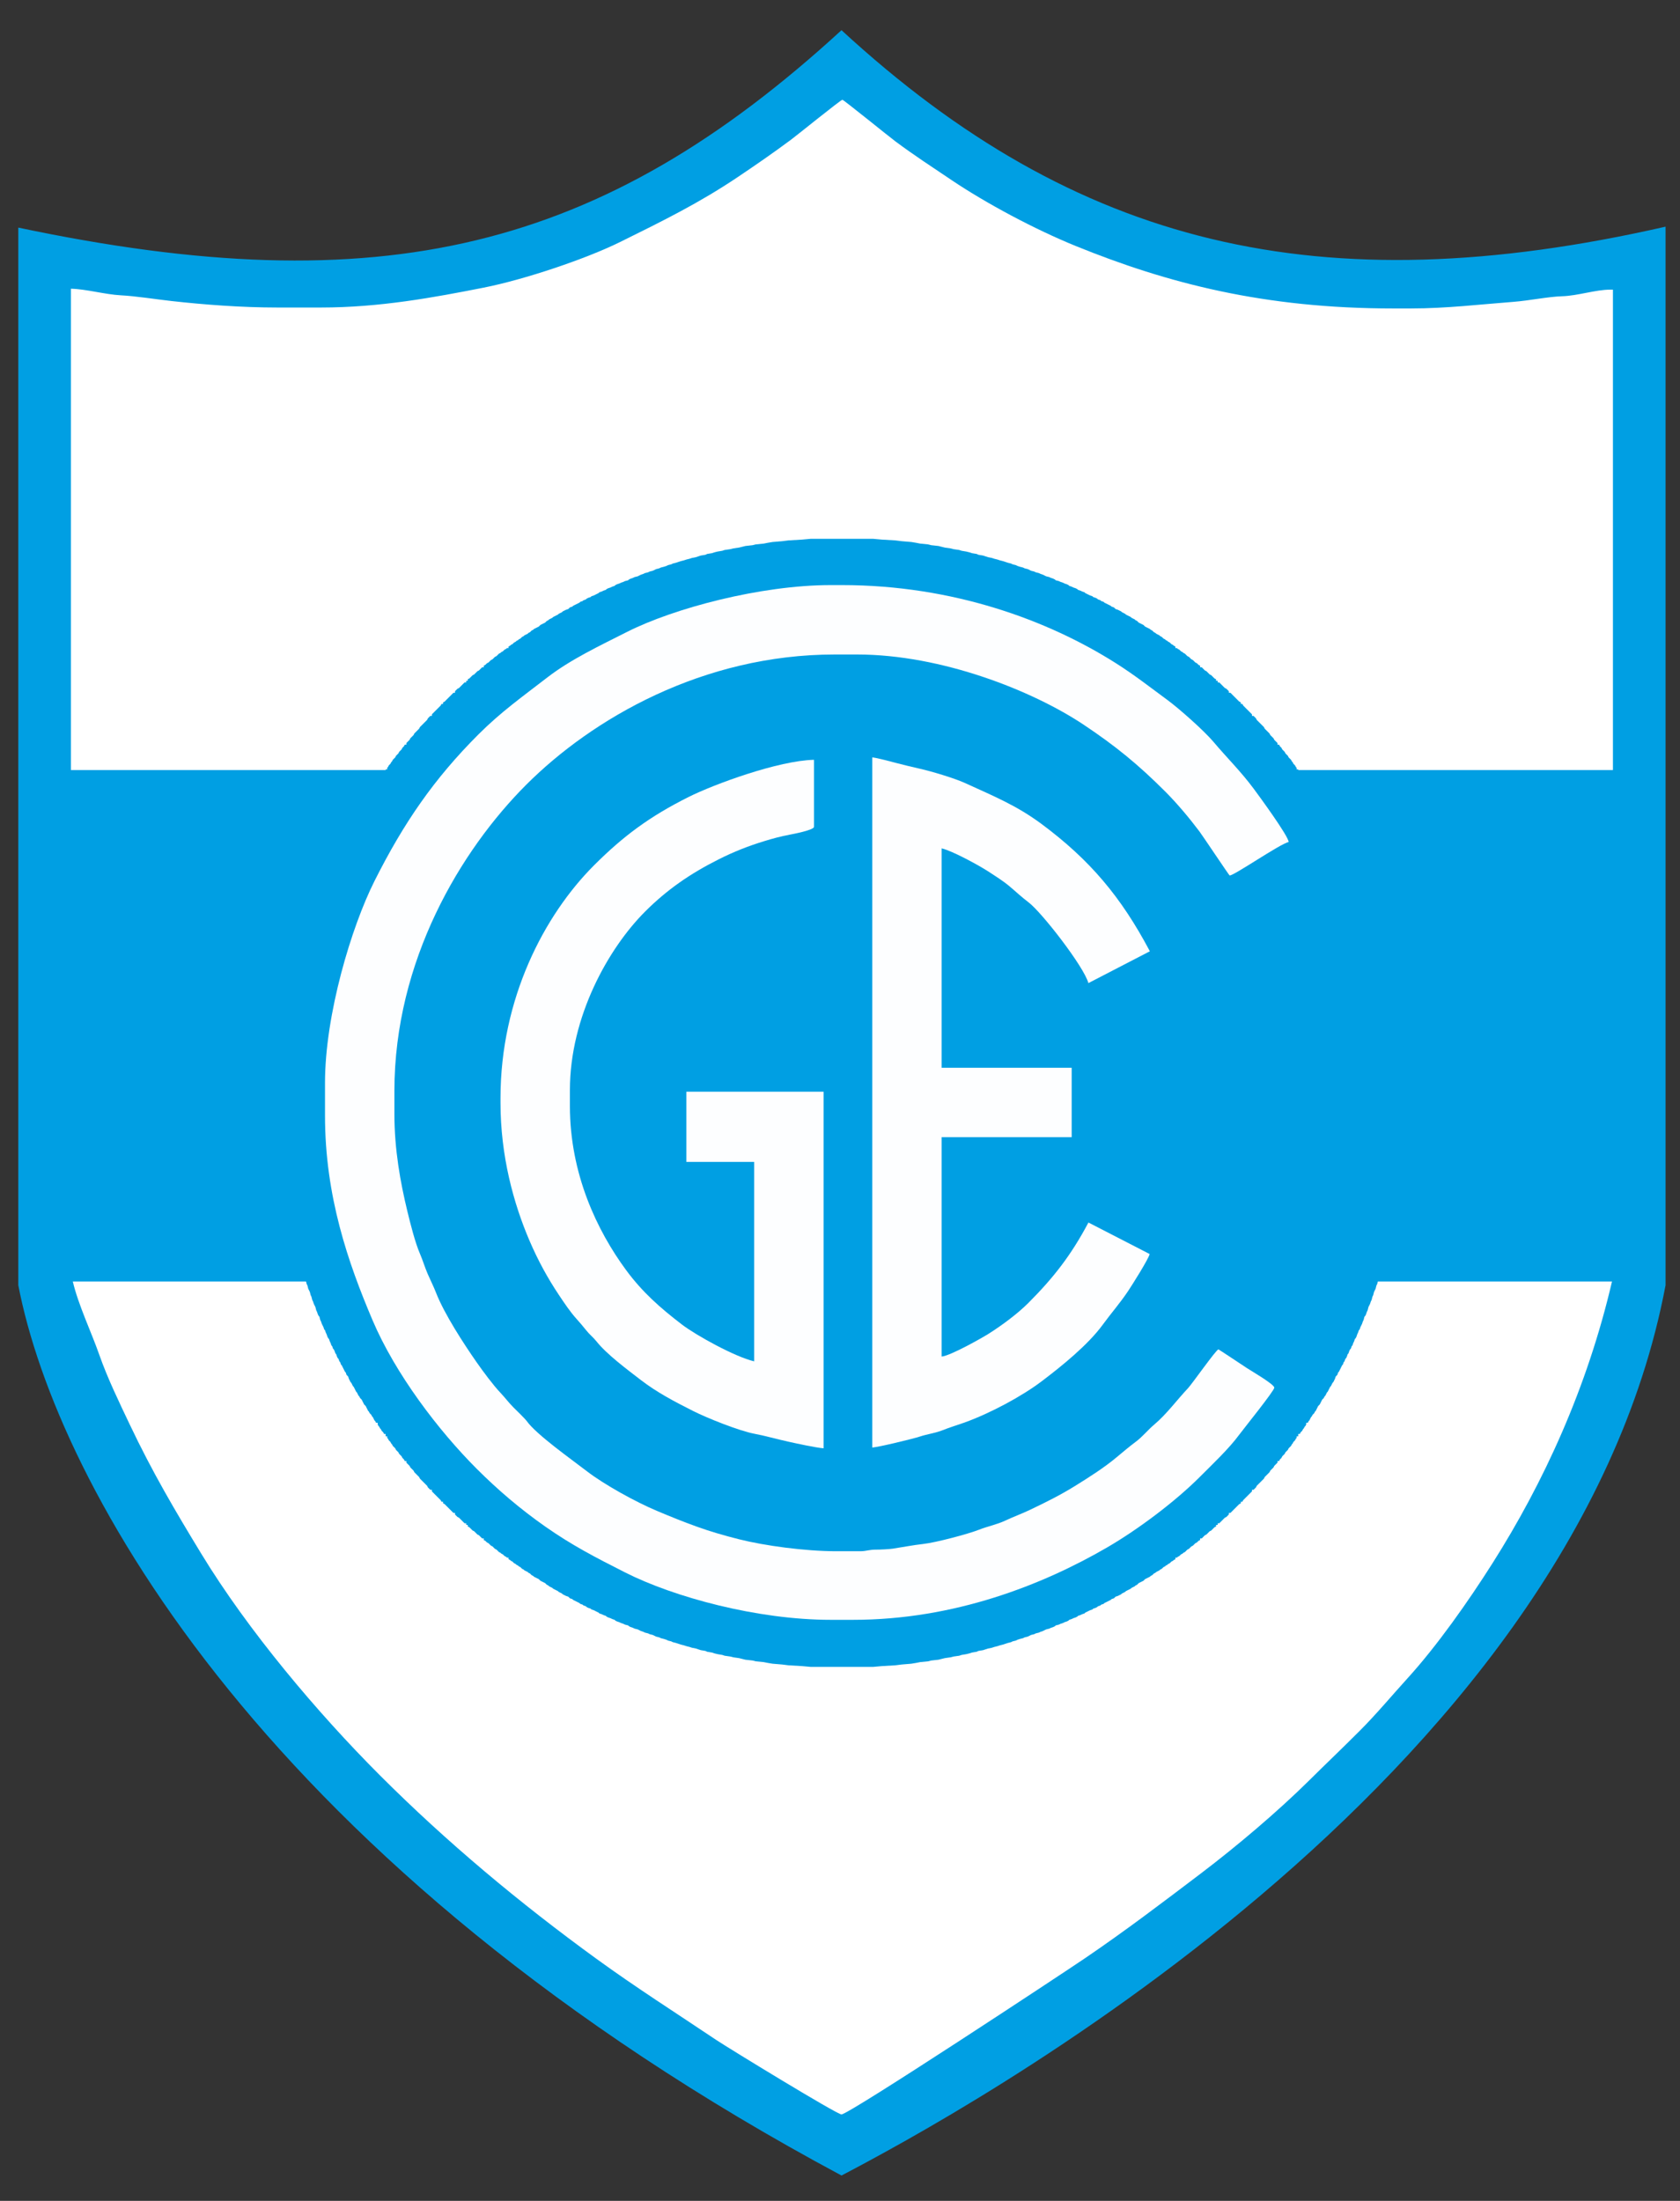 <?xml version="1.0" encoding="utf-8"?>
<!-- Generator: Adobe Illustrator 16.0.0, SVG Export Plug-In . SVG Version: 6.00 Build 0)  -->
<!DOCTYPE svg PUBLIC "-//W3C//DTD SVG 1.1//EN" "http://www.w3.org/Graphics/SVG/1.1/DTD/svg11.dtd">
<svg version="1.1" id="Capa_1" xmlns="http://www.w3.org/2000/svg" xmlns:xlink="http://www.w3.org/1999/xlink" x="0px" y="0px"
	 width="555px" height="727px" viewBox="0 0 555 727" enable-background="new 0 0 555 727" xml:space="preserve">
<rect x="0" y="0" width="555" height="727" fill="#333333" stroke="none"/>
<g>
	<g>
		<path fill-rule="evenodd" clip-rule="evenodd" fill="#009FE3" d="M6.046,75.187v349.361
			c12.683,65.877,81.889,192.322,271.955,294.086c37.737-19.808,241.104-129.227,272.229-294.086V74.875
			C435.866,100.93,355.403,81.273,277.996,9.972C198.594,82.785,126.049,100.487,6.046,75.187z"/>
		<path fill-rule="evenodd" clip-rule="evenodd" fill="#FFFFFF" d="M277.982,698.448c2.466,0,72.996-46.517,80.584-51.679
			c13.309-9.057,25.493-18.315,38.188-27.945c11.783-8.939,25.34-20.402,35.74-30.702c5.602-5.547,11.013-10.697,16.612-16.299
			c5.65-5.652,10.466-11.479,15.836-17.386c9.812-10.788,20.09-25.405,28.102-38.035c16.891-26.626,31.296-57.91,39.491-93.097
			H24.052c1.789,7.681,6.154,16.798,8.735,24.18c2.699,7.722,6.636,15.827,10.101,23.123c7.487,15.766,14.863,28.258,23.568,42.569
			c15.515,25.506,38.438,52.644,59.028,73.241c22.009,22.017,46.076,42.132,71.601,60.666c13.036,9.466,25.954,17.665,39.426,26.704
			C240.338,676.356,276.465,698.448,277.982,698.448z"/>
		<path fill-rule="evenodd" clip-rule="evenodd" fill="#FFFFFF" d="M106.005,101.583h-14.28c-11.953,0-24.193-0.932-35.104-2.148
			c-5.33-0.595-11.642-1.621-16.738-1.889c-5.178-0.272-11.423-2.062-16.453-2.174v158.999h509.415V95.683h-0.933
			c-4.823,0-10.71,2.031-15.831,2.174c-4.528,0.126-11.012,1.47-16.147,1.857c-10.865,0.823-22.116,2.179-33.832,2.179h-5.898
			c-42.525,0-74.476-8.302-104.801-20.62c-13.479-5.475-29.558-14.061-40.977-21.738c-6.498-4.368-12.336-8.165-18.567-12.791
			c-1.93-1.432-17.189-13.792-17.566-13.792c-0.53,0-15.033,11.753-16.945,13.172c-5.974,4.434-11.453,8.222-17.699,12.417
			c-12.664,8.504-24.651,14.419-38.818,21.413c-11.215,5.537-31.463,12.386-45.146,15.083
			C143.38,98.251,125.466,101.583,106.005,101.583z"/>
		<g>
			<polygon fill-rule="evenodd" clip-rule="evenodd" fill="#009FE3" points="264.961,178.247 260.481,178.509 258.373,178.773 
				255.21,179.037 253.628,179.3 252.312,179.563 249.676,179.828 248.622,180.091 246.25,180.354 245.196,180.618 244.142,180.882 
				242.297,181.146 241.243,181.409 239.398,181.672 238.607,181.936 237.026,182.2 235.973,182.463 235.181,182.726 
				233.601,182.99 233.073,183.253 231.492,183.517 230.702,183.78 229.911,184.044 228.594,184.308 227.803,184.571 
				226.749,184.834 225.958,185.098 224.904,185.361 224.113,185.625 223.322,185.889 222.269,186.152 221.741,186.416 
				220.687,186.679 220.16,186.943 219.37,187.206 218.315,187.47 217.788,187.733 216.734,187.997 216.207,188.26 215.68,188.524 
				214.626,188.788 214.099,189.052 213.044,189.314 212.518,189.578 211.727,189.842 211.2,190.105 210.673,190.369 
				209.619,190.632 209.091,190.896 208.301,191.16 207.774,191.423 207.51,191.687 206.456,191.951 205.929,192.214 
				205.138,192.477 204.611,192.741 203.821,193.004 203.294,193.268 203.03,193.531 202.24,193.795 201.712,194.058 
				200.922,194.322 200.395,194.585 200.131,194.849 199.341,195.113 198.813,195.376 198.023,195.64 197.759,195.903 
				197.232,196.167 196.705,196.43 196.179,196.694 195.388,196.957 195.124,197.221 194.333,197.484 193.806,197.748 
				193.542,198.012 192.752,198.275 192.488,198.539 191.698,198.802 191.434,199.066 190.908,199.329 190.38,199.593 
				189.854,199.856 189.326,200.119 189.063,200.383 188.272,200.647 188.008,200.91 187.745,201.174 186.955,201.438 
				186.427,201.701 185.9,201.964 185.637,202.228 185.11,202.492 184.583,202.755 184.319,203.019 183.792,203.282 
				183.265,203.545 182.738,203.809 182.475,204.073 181.947,204.336 181.42,204.6 181.157,204.863 180.629,205.127 
				180.366,205.391 180.103,205.654 179.576,205.918 179.048,206.181 178.521,206.445 178.258,206.708 177.994,206.972 
				177.467,207.235 176.94,207.499 176.413,207.762 176.149,208.025 175.622,208.29 175.358,208.553 175.096,208.816 
				174.568,209.08 174.305,209.344 173.777,209.607 173.25,209.871 172.987,210.134 172.459,210.398 172.196,210.661 
				171.933,210.924 171.406,211.188 171.142,211.452 170.615,211.715 170.352,211.979 169.824,212.243 169.561,212.506 
				169.297,212.77 168.77,213.033 168.507,213.297 167.98,213.561 167.98,214.087 167.453,214.087 167.189,214.351 166.662,214.614 
				166.398,214.877 166.135,215.141 165.608,215.405 165.345,215.668 164.817,215.932 164.554,216.195 164.291,216.459 
				164.027,216.723 163.5,216.986 163.236,217.249 162.972,217.513 162.709,217.776 162.182,218.041 161.918,218.303 
				161.655,218.567 161.391,218.831 160.864,219.095 160.601,219.358 160.337,219.622 159.811,219.885 159.811,220.412 
				159.283,220.412 159.02,220.676 158.756,220.939 158.492,221.203 158.229,221.466 157.702,221.729 157.438,221.993 
				157.175,222.257 156.911,222.521 156.647,222.784 156.121,223.047 155.857,223.311 155.593,223.575 155.33,223.838 
				155.066,224.102 154.54,224.366 154.54,224.892 154.012,224.892 154.012,225.419 153.485,225.419 153.222,225.683 
				152.958,225.946 152.694,226.21 152.431,226.473 152.167,226.737 151.904,227 151.64,227.265 151.113,227.527 150.85,227.792 
				150.587,228.054 150.323,228.318 150.323,228.845 149.795,228.845 149.532,229.108 149.269,229.372 149.005,229.636 
				148.741,229.899 148.478,230.163 148.215,230.427 147.951,230.69 147.687,230.953 147.424,231.217 147.16,231.48 
				146.897,231.745 146.37,232.008 146.37,232.534 145.843,232.534 145.579,233.062 145.315,233.325 145.051,233.589 
				144.789,233.853 144.525,234.116 144.262,234.38 143.998,234.643 143.734,234.907 143.471,235.17 143.207,235.434 
				142.944,235.697 142.68,235.96 142.68,236.488 142.153,236.488 141.889,236.751 141.626,237.015 141.363,237.278 
				141.099,237.806 140.835,238.069 140.572,238.333 140.309,238.596 140.045,238.859 139.782,239.123 139.518,239.387 
				139.254,239.65 138.991,239.914 138.727,240.177 138.463,240.705 138.2,240.968 137.936,241.231 137.673,241.495 137.41,241.759 
				137.146,242.022 136.883,242.286 136.619,242.813 136.355,243.076 136.092,243.34 135.828,243.604 135.565,243.867 
				135.301,244.394 135.038,244.658 134.774,244.921 134.51,245.185 134.247,245.448 134.247,245.975 133.72,245.975 
				133.456,246.502 133.193,246.766 132.93,247.029 132.666,247.556 132.402,247.82 132.139,248.084 131.875,248.347 
				131.612,248.874 131.348,249.138 131.084,249.401 130.821,249.665 130.558,250.192 130.294,250.455 130.031,250.719 
				129.767,250.982 129.503,251.51 129.24,251.773 128.976,252.3 128.712,252.564 128.449,252.827 128.186,253.354 127.922,253.617 
				127.922,254.145 127.395,254.145 127.395,254.936 126.868,254.936 126.604,255.463 126.341,255.727 126.078,255.989 
				125.814,256.516 125.55,256.78 125.287,257.307 125.023,257.57 124.76,258.098 124.76,258.625 124.232,258.625 123.969,259.152 
				123.706,259.416 123.442,259.942 123.178,260.47 122.916,260.733 122.651,261.26 122.388,261.524 122.125,261.788 
				121.861,262.315 121.597,262.578 121.334,263.105 121.07,263.632 120.807,264.159 120.543,264.422 120.279,264.686 
				120.017,265.214 119.752,265.74 119.489,266.268 119.225,266.531 118.962,266.794 118.698,267.321 118.435,267.585 
				118.171,268.112 117.908,268.64 117.644,268.903 117.38,269.43 117.117,269.958 116.854,270.484 116.59,270.747 116.326,271.274 
				116.063,271.802 115.8,272.065 115.536,272.592 115.272,273.119 115.009,273.91 114.746,274.173 114.482,274.437 
				114.218,275.227 113.954,275.491 113.691,276.018 113.428,276.545 113.164,277.073 112.9,277.599 112.637,277.863 
				112.374,278.653 112.11,278.917 111.846,279.708 111.583,279.971 111.319,280.498 111.056,281.289 110.792,281.553 
				110.529,282.343 110.265,282.87 110.001,283.134 109.739,283.924 109.475,284.188 109.211,284.978 108.948,285.505 
				108.684,286.296 108.421,286.56 108.157,287.086 107.894,287.877 107.63,288.404 107.366,289.195 107.103,289.458 
				106.839,290.249 106.575,290.776 106.313,291.304 106.048,292.094 105.785,292.621 105.522,293.675 105.258,293.938 
				104.995,294.465 104.731,295.256 104.467,295.783 104.204,296.837 103.94,297.365 103.677,297.892 103.413,298.682 
				103.149,299.209 102.886,300.263 102.623,300.791 102.359,301.845 102.095,302.372 101.832,302.899 101.569,303.953 
				101.305,304.48 101.042,305.534 100.778,306.324 100.514,306.852 100.25,307.906 99.987,308.433 99.724,309.75 99.46,310.278 
				99.196,311.333 98.933,312.123 98.67,312.913 98.406,314.231 98.143,314.758 97.879,316.339 97.616,316.866 97.352,317.657 
				97.088,318.975 96.825,319.765 96.561,321.346 96.298,322.138 96.034,323.191 95.771,324.772 95.507,325.563 95.243,327.408 
				94.98,328.462 94.717,330.307 94.453,331.361 94.189,332.415 93.926,334.787 93.663,335.841 93.399,338.476 93.135,339.794 
				92.872,341.375 92.608,344.538 92.345,346.646 92.081,351.126 91.817,354.025 91.817,374.58 92.081,377.479 92.345,381.96 
				92.608,384.067 92.872,387.23 93.135,388.812 93.399,390.129 93.663,392.765 93.926,393.818 94.189,396.19 94.453,397.244 
				94.717,398.299 94.98,400.144 95.243,401.197 95.507,403.043 95.771,403.833 96.034,405.414 96.298,406.469 96.561,407.259 
				96.825,408.84 97.088,409.631 97.352,410.948 97.616,411.739 97.879,412.267 98.143,413.848 98.406,414.374 98.67,415.692 
				98.933,416.483 99.196,417.273 99.46,418.327 99.724,418.854 99.987,420.172 100.25,420.699 100.514,421.753 100.778,422.28 
				101.042,423.071 101.305,424.126 101.569,424.652 101.832,425.706 102.095,426.233 102.359,426.761 102.623,427.814 
				102.886,428.343 103.149,429.396 103.413,429.923 103.677,430.714 103.94,431.241 104.204,431.769 104.467,432.822 
				104.731,433.35 104.995,434.141 105.258,434.667 105.522,434.931 105.785,435.984 106.048,436.512 106.313,437.302 
				106.575,437.829 106.839,438.356 107.103,439.146 107.366,439.411 107.63,440.201 107.894,440.729 108.157,441.52 
				108.421,442.046 108.684,442.31 108.948,443.1 109.211,443.627 109.475,444.418 109.739,444.682 110.001,445.472 
				110.265,445.735 110.529,446.262 110.792,447.053 111.056,447.316 111.319,448.107 111.583,448.635 111.846,448.898 
				112.11,449.688 112.374,449.952 112.637,450.742 112.9,451.006 113.164,451.533 113.428,452.061 113.691,452.588 
				113.954,453.114 114.218,453.379 114.482,454.168 114.746,454.432 115.009,454.695 115.272,455.486 115.536,456.014 
				115.8,456.541 116.063,456.804 116.326,457.331 116.59,457.858 116.854,458.122 117.117,458.648 117.38,459.176 117.644,459.703 
				117.908,459.966 118.171,460.493 118.435,461.021 118.698,461.284 118.962,461.812 119.225,462.074 119.489,462.338 
				119.752,462.866 120.017,463.393 120.279,463.919 120.543,464.184 120.807,464.446 121.07,464.974 121.334,465.501 
				121.597,466.027 121.861,466.291 122.125,466.818 122.388,467.082 122.651,467.346 122.916,467.872 123.178,468.136 
				123.442,468.663 123.706,469.19 123.969,469.454 124.232,469.981 124.76,469.981 124.76,470.508 125.023,471.035 
				125.287,471.298 125.55,471.825 125.814,472.089 126.078,472.616 126.341,472.88 126.604,473.144 126.868,473.67 127.395,473.67 
				127.395,474.461 127.922,474.461 127.922,474.988 128.186,475.252 128.449,475.778 128.712,476.042 128.976,476.306 
				129.24,476.833 129.503,477.097 129.767,477.623 130.031,477.888 130.294,478.15 130.558,478.413 130.821,478.941 
				131.084,479.205 131.348,479.469 131.612,479.731 131.875,480.259 132.139,480.522 132.402,480.785 132.666,481.05 
				132.93,481.576 133.193,481.84 133.456,482.104 133.72,482.631 134.247,482.631 134.247,483.158 134.51,483.422 134.774,483.685 
				135.038,483.948 135.301,484.212 135.565,484.738 135.828,485.002 136.092,485.266 136.355,485.529 136.619,485.793 
				136.883,486.32 137.146,486.584 137.41,486.847 137.673,487.111 137.936,487.374 138.2,487.638 138.463,487.901 138.727,488.429 
				138.991,488.691 139.254,488.955 139.518,489.219 139.782,489.482 140.045,489.746 140.309,490.01 140.572,490.273 
				140.835,490.537 141.099,490.801 141.363,491.327 141.626,491.591 141.889,491.854 142.153,492.117 142.68,492.117 
				142.68,492.645 142.944,492.908 143.207,493.172 143.471,493.436 143.734,493.699 143.998,493.963 144.262,494.227 
				144.525,494.489 144.789,494.754 145.051,495.018 145.315,495.281 145.579,495.544 145.843,496.071 146.37,496.071 
				146.37,496.598 146.897,496.861 147.16,497.125 147.424,497.389 147.687,497.652 147.951,497.916 148.215,498.18 
				148.478,498.443 148.741,498.706 149.005,498.97 149.269,499.233 149.532,499.497 149.795,499.761 150.323,499.761 
				150.323,500.287 150.587,500.551 150.85,500.814 151.113,501.078 151.64,501.342 151.904,501.605 152.167,501.868 
				152.431,502.132 152.694,502.396 152.958,502.659 153.222,502.923 153.485,503.187 154.012,503.187 154.012,503.713 
				154.54,503.713 154.54,504.24 155.066,504.504 155.33,504.768 155.593,505.031 155.857,505.295 156.121,505.559 156.647,505.822 
				156.911,506.085 157.175,506.349 157.438,506.612 157.702,506.876 158.229,507.14 158.492,507.403 158.756,507.667 
				159.02,507.931 159.283,508.193 159.811,508.193 159.811,508.721 160.337,508.984 160.601,509.248 160.864,509.511 
				161.391,509.775 161.655,510.038 161.918,510.302 162.182,510.565 162.709,510.829 162.972,511.093 163.236,511.356 
				163.5,511.62 164.027,511.883 164.291,512.146 164.554,512.41 164.817,512.675 165.345,512.937 165.608,513.201 166.135,513.464 
				166.398,513.728 166.662,513.991 167.189,514.255 167.453,514.519 167.98,514.519 167.98,515.046 168.507,515.31 168.77,515.573 
				169.297,515.836 169.561,516.1 169.824,516.363 170.352,516.627 170.615,516.89 171.142,517.154 171.406,517.417 
				171.933,517.681 172.196,517.944 172.459,518.208 172.987,518.472 173.25,518.735 173.777,518.999 174.305,519.263 
				174.568,519.525 175.096,519.789 175.358,520.053 175.622,520.316 176.149,520.58 176.413,520.844 176.94,521.106 
				177.467,521.371 177.994,521.634 178.258,521.897 178.521,522.161 179.048,522.425 179.576,522.688 180.103,522.952 
				180.366,523.216 180.629,523.479 181.157,523.742 181.42,524.006 181.947,524.27 182.475,524.532 182.738,524.797 
				183.265,525.061 183.792,525.324 184.319,525.587 184.583,525.851 185.11,526.114 185.637,526.378 185.9,526.642 
				186.427,526.904 186.955,527.168 187.745,527.432 188.008,527.695 188.272,527.959 189.063,528.223 189.326,528.486 
				189.854,528.749 190.38,529.013 190.908,529.276 191.434,529.54 191.698,529.804 192.488,530.067 192.752,530.33 
				193.542,530.594 193.806,530.857 194.333,531.121 195.124,531.385 195.388,531.648 196.179,531.912 196.705,532.176 
				197.232,532.439 197.759,532.702 198.023,532.967 198.813,533.229 199.341,533.493 200.131,533.757 200.395,534.02 
				200.922,534.283 201.712,534.548 202.24,534.811 203.03,535.074 203.294,535.338 203.821,535.602 204.611,535.865 
				205.138,536.129 205.929,536.393 206.456,536.655 207.51,536.92 207.774,537.183 208.301,537.446 209.091,537.71 
				209.619,537.974 210.673,538.236 211.2,538.5 211.727,538.764 212.518,539.027 213.044,539.291 214.099,539.555 214.626,539.818 
				215.68,540.082 216.207,540.346 216.734,540.608 217.788,540.872 218.315,541.136 219.37,541.399 220.16,541.662 
				220.687,541.927 221.741,542.189 222.269,542.453 223.322,542.717 224.113,542.98 224.904,543.244 225.958,543.508 
				226.749,543.771 227.803,544.034 228.594,544.298 229.911,544.562 230.702,544.825 231.492,545.089 233.073,545.353 
				233.601,545.616 235.181,545.88 235.973,546.144 237.026,546.406 238.607,546.67 239.398,546.934 241.243,547.197 
				242.297,547.461 244.142,547.725 245.196,547.988 246.25,548.251 248.622,548.515 249.676,548.778 252.312,549.042 
				253.628,549.306 255.21,549.569 258.373,549.832 260.481,550.096 264.961,550.359 267.86,550.623 288.415,550.623 
				291.314,550.359 295.795,550.096 297.903,549.832 301.065,549.569 302.646,549.306 303.964,549.042 306.6,548.778 
				307.653,548.515 310.025,548.251 311.079,547.988 312.134,547.725 313.979,547.461 315.032,547.197 316.878,546.934 
				317.668,546.67 319.249,546.406 320.303,546.144 321.094,545.88 322.675,545.616 323.203,545.353 324.783,545.089 
				325.574,544.825 326.365,544.562 327.683,544.298 328.473,544.034 329.527,543.771 330.318,543.508 331.371,543.244 
				332.162,542.98 332.953,542.717 334.008,542.453 334.534,542.189 335.588,541.927 336.115,541.662 336.906,541.399 
				337.96,541.136 338.487,540.872 339.542,540.608 340.069,540.346 340.595,540.082 341.65,539.818 342.177,539.555 
				343.231,539.291 343.759,539.027 344.549,538.764 345.076,538.5 345.603,538.236 346.657,537.974 347.184,537.71 
				347.975,537.446 348.502,537.183 348.766,536.92 349.819,536.655 350.347,536.393 351.138,536.129 351.664,535.865 
				352.455,535.602 352.981,535.338 353.245,535.074 354.036,534.811 354.563,534.548 355.354,534.283 355.881,534.02 
				356.145,533.757 356.935,533.493 357.462,533.229 358.253,532.967 358.517,532.702 359.043,532.439 359.57,532.176 
				360.098,531.912 360.889,531.648 361.151,531.385 361.942,531.121 362.469,530.857 362.732,530.594 363.523,530.33 
				363.787,530.067 364.578,529.804 364.841,529.54 365.368,529.276 365.896,529.013 366.422,528.749 366.949,528.486 
				367.213,528.223 368.003,527.959 368.268,527.695 368.53,527.432 369.321,527.168 369.849,526.904 370.375,526.642 
				370.639,526.378 371.166,526.114 371.693,525.851 371.957,525.587 372.483,525.324 373.011,525.061 373.537,524.797 
				373.802,524.532 374.328,524.27 374.855,524.006 375.119,523.742 375.646,523.479 375.91,523.216 376.173,522.952 376.7,522.688 
				377.228,522.425 377.754,522.161 378.018,521.897 378.281,521.634 378.809,521.371 379.336,521.106 379.863,520.844 
				380.126,520.58 380.653,520.316 380.917,520.053 381.181,519.789 381.707,519.525 381.971,519.263 382.499,518.999 
				383.025,518.735 383.288,518.472 383.815,518.208 384.079,517.944 384.343,517.681 384.87,517.417 385.134,517.154 
				385.66,516.89 385.924,516.627 386.451,516.363 386.715,516.1 386.978,515.836 387.505,515.573 387.769,515.31 388.296,515.046 
				388.296,514.519 388.823,514.519 389.087,514.255 389.613,513.991 389.877,513.728 390.141,513.464 390.668,513.201 
				390.931,512.937 391.458,512.675 391.722,512.41 391.985,512.146 392.249,511.883 392.776,511.62 393.04,511.356 
				393.303,511.093 393.566,510.829 394.094,510.565 394.356,510.302 394.62,510.038 394.884,509.775 395.411,509.511 
				395.675,509.248 395.938,508.984 396.466,508.721 396.466,508.193 396.993,508.193 397.256,507.931 397.52,507.667 
				397.783,507.403 398.047,507.14 398.574,506.876 398.837,506.612 399.101,506.349 399.364,506.085 399.628,505.822 
				400.154,505.559 400.419,505.295 400.683,505.031 400.946,504.768 401.209,504.504 401.735,504.24 401.735,503.713 
				402.263,503.713 402.263,503.187 402.79,503.187 403.054,502.923 403.317,502.659 403.581,502.396 403.845,502.132 
				404.107,501.868 404.372,501.605 404.635,501.342 405.162,501.078 405.426,500.814 405.689,500.551 405.953,500.287 
				405.953,499.761 406.48,499.761 406.744,499.497 407.007,499.233 407.271,498.97 407.534,498.706 407.798,498.443 
				408.062,498.18 408.324,497.916 408.588,497.652 408.852,497.389 409.115,497.125 409.379,496.861 409.906,496.598 
				409.906,496.071 410.433,496.071 410.696,495.544 410.96,495.281 411.224,495.018 411.486,494.754 411.75,494.489 
				412.014,494.227 412.277,493.963 412.541,493.699 412.805,493.436 413.068,493.172 413.332,492.908 413.596,492.645 
				413.596,492.117 414.123,492.117 414.386,491.854 414.649,491.591 414.913,491.327 415.177,490.801 415.44,490.537 
				415.704,490.273 415.967,490.01 416.23,489.746 416.494,489.482 416.758,489.219 417.021,488.955 417.285,488.691 
				417.549,488.429 417.813,487.901 418.076,487.638 418.339,487.374 418.603,487.111 418.866,486.847 419.129,486.584 
				419.394,486.32 419.656,485.793 419.92,485.529 420.184,485.266 420.447,485.002 420.711,484.738 420.975,484.212 
				421.238,483.948 421.501,483.685 421.766,483.422 422.028,483.158 422.028,482.631 422.556,482.631 422.819,482.104 
				423.082,481.84 423.346,481.576 423.609,481.05 423.873,480.785 424.137,480.522 424.4,480.259 424.664,479.731 424.928,479.469 
				425.191,479.205 425.454,478.941 425.718,478.413 425.981,478.15 426.245,477.888 426.509,477.623 426.771,477.097 
				427.036,476.833 427.3,476.306 427.563,476.042 427.826,475.778 428.09,475.252 428.354,474.988 428.354,474.461 
				428.881,474.461 428.881,473.67 429.407,473.67 429.671,473.144 429.935,472.88 430.198,472.616 430.462,472.089 
				430.725,471.825 430.989,471.298 431.252,471.035 431.517,470.508 431.517,469.981 432.043,469.981 432.306,469.454 
				432.57,469.19 432.834,468.663 433.097,468.136 433.36,467.872 433.624,467.346 433.888,467.082 434.151,466.818 
				434.415,466.291 434.679,466.027 434.942,465.501 435.205,464.974 435.469,464.446 435.732,464.184 435.996,463.919 
				436.26,463.393 436.523,462.866 436.787,462.338 437.05,462.074 437.313,461.812 437.577,461.284 437.841,461.021 
				438.104,460.493 438.368,459.966 438.632,459.703 438.896,459.176 439.158,458.648 439.422,458.122 439.686,457.858 
				439.948,457.331 440.213,456.804 440.476,456.541 440.739,456.014 441.003,455.486 441.267,454.695 441.53,454.432 
				441.794,454.168 442.058,453.379 442.321,453.114 442.585,452.588 442.848,452.061 443.111,451.533 443.375,451.006 
				443.639,450.742 443.901,449.952 444.165,449.688 444.43,448.898 444.692,448.635 444.956,448.107 445.22,447.316 
				445.483,447.053 445.747,446.262 446.011,445.735 446.274,445.472 446.537,444.682 446.801,444.418 447.064,443.627 
				447.328,443.1 447.592,442.31 447.855,442.046 448.119,441.52 448.382,440.729 448.646,440.201 448.909,439.411 449.173,439.146 
				449.437,438.356 449.7,437.829 449.964,437.302 450.227,436.512 450.49,435.984 450.754,434.931 451.018,434.667 
				451.281,434.141 451.545,433.35 451.809,432.822 452.071,431.769 452.336,431.241 452.599,430.714 452.863,429.923 
				453.126,429.396 453.39,428.343 453.652,427.814 453.916,426.761 454.18,426.233 454.443,425.706 454.707,424.652 
				454.971,424.126 455.234,423.071 455.498,422.28 455.762,421.753 456.025,420.699 456.289,420.172 456.551,418.854 
				456.815,418.327 457.079,417.273 457.343,416.483 457.606,415.692 457.869,414.374 458.133,413.848 458.396,412.267 
				458.66,411.739 458.924,410.948 459.188,409.631 459.451,408.84 459.715,407.259 459.978,406.469 460.241,405.414 
				460.505,403.833 460.769,403.043 461.032,401.197 461.295,400.144 461.559,398.299 461.822,397.244 462.086,396.19 
				462.35,393.818 462.613,392.765 462.877,390.129 463.141,388.812 463.403,387.23 463.668,384.067 463.932,381.96 
				464.194,377.479 464.458,374.58 464.458,354.025 464.194,351.126 463.932,346.646 463.668,344.538 463.403,341.375 
				463.141,339.794 462.877,338.476 462.613,335.841 462.35,334.787 462.086,332.415 461.822,331.361 461.559,330.307 
				461.295,328.462 461.032,327.408 460.769,325.563 460.505,324.772 460.241,323.191 459.978,322.138 459.715,321.346 
				459.451,319.765 459.188,318.975 458.924,317.657 458.66,316.866 458.396,316.339 458.133,314.758 457.869,314.231 
				457.606,312.913 457.343,312.123 457.079,311.333 456.815,310.278 456.551,309.75 456.289,308.433 456.025,307.906 
				455.762,306.852 455.498,306.324 455.234,305.534 454.971,304.48 454.707,303.953 454.443,302.899 454.18,302.372 
				453.916,301.845 453.652,300.791 453.39,300.263 453.126,299.209 452.863,298.682 452.599,297.892 452.336,297.365 
				452.071,296.837 451.809,295.783 451.545,295.256 451.281,294.465 451.018,293.938 450.754,293.675 450.49,292.621 
				450.227,292.094 449.964,291.304 449.7,290.776 449.437,290.249 449.173,289.458 448.909,289.195 448.646,288.404 
				448.382,287.877 448.119,287.086 447.855,286.56 447.592,286.296 447.328,285.505 447.064,284.978 446.801,284.188 
				446.537,283.924 446.274,283.134 446.011,282.87 445.747,282.343 445.483,281.553 445.22,281.289 444.956,280.498 
				444.692,279.971 444.43,279.708 444.165,278.917 443.901,278.653 443.639,277.863 443.375,277.599 443.111,277.073 
				442.848,276.545 442.585,276.018 442.321,275.491 442.058,275.227 441.794,274.437 441.53,274.173 441.267,273.91 
				441.003,273.119 440.739,272.592 440.476,272.065 440.213,271.802 439.948,271.274 439.686,270.747 439.422,270.484 
				439.158,269.958 438.896,269.43 438.632,268.903 438.368,268.64 438.104,268.112 437.841,267.585 437.577,267.321 
				437.313,266.794 437.05,266.531 436.787,266.268 436.523,265.74 436.26,265.214 435.996,264.686 435.732,264.422 
				435.469,264.159 435.205,263.632 434.942,263.105 434.679,262.578 434.415,262.315 434.151,261.788 433.888,261.524 
				433.624,261.26 433.36,260.733 433.097,260.47 432.834,259.942 432.57,259.416 432.306,259.152 432.043,258.625 431.517,258.625 
				431.517,258.098 431.252,257.57 430.989,257.307 430.725,256.78 430.462,256.516 430.198,255.989 429.935,255.727 
				429.671,255.463 429.407,254.936 428.881,254.936 428.881,254.145 428.354,254.145 428.354,253.617 428.09,253.354 
				427.826,252.827 427.563,252.564 427.3,252.3 427.036,251.773 426.771,251.51 426.509,250.982 426.245,250.719 425.981,250.455 
				425.718,250.192 425.454,249.665 425.191,249.401 424.928,249.138 424.664,248.874 424.4,248.347 424.137,248.084 
				423.873,247.82 423.609,247.556 423.346,247.029 423.082,246.766 422.819,246.502 422.556,245.975 422.028,245.975 
				422.028,245.448 421.766,245.185 421.501,244.921 421.238,244.658 420.975,244.394 420.711,243.867 420.447,243.604 
				420.184,243.34 419.92,243.076 419.656,242.813 419.394,242.286 419.129,242.022 418.866,241.759 418.603,241.495 
				418.339,241.231 418.076,240.968 417.813,240.705 417.549,240.177 417.285,239.914 417.021,239.65 416.758,239.387 
				416.494,239.123 416.23,238.859 415.967,238.596 415.704,238.333 415.44,238.069 415.177,237.806 414.913,237.278 
				414.649,237.015 414.386,236.751 414.123,236.488 413.596,236.488 413.596,235.96 413.332,235.697 413.068,235.434 
				412.805,235.17 412.541,234.907 412.277,234.643 412.014,234.38 411.75,234.116 411.486,233.853 411.224,233.589 410.96,233.325 
				410.696,233.062 410.433,232.534 409.906,232.534 409.906,232.008 409.379,231.745 409.115,231.48 408.852,231.217 
				408.588,230.953 408.324,230.69 408.062,230.427 407.798,230.163 407.534,229.899 407.271,229.636 407.007,229.372 
				406.744,229.108 406.48,228.845 405.953,228.845 405.953,228.318 405.689,228.054 405.426,227.792 405.162,227.527 
				404.635,227.265 404.372,227 404.107,226.737 403.845,226.473 403.581,226.21 403.317,225.946 403.054,225.683 402.79,225.419 
				402.263,225.419 402.263,224.892 401.735,224.892 401.735,224.366 401.209,224.102 400.946,223.838 400.683,223.575 
				400.419,223.311 400.154,223.047 399.628,222.784 399.364,222.521 399.101,222.257 398.837,221.993 398.574,221.729 
				398.047,221.466 397.783,221.203 397.52,220.939 397.256,220.676 396.993,220.412 396.466,220.412 396.466,219.885 
				395.938,219.622 395.675,219.358 395.411,219.095 394.884,218.831 394.62,218.567 394.356,218.303 394.094,218.041 
				393.566,217.776 393.303,217.513 393.04,217.249 392.776,216.986 392.249,216.723 391.985,216.459 391.722,216.195 
				391.458,215.932 390.931,215.668 390.668,215.405 390.141,215.141 389.877,214.877 389.613,214.614 389.087,214.351 
				388.823,214.087 388.296,214.087 388.296,213.561 387.769,213.297 387.505,213.033 386.978,212.77 386.715,212.506 
				386.451,212.243 385.924,211.979 385.66,211.715 385.134,211.452 384.87,211.188 384.343,210.924 384.079,210.661 
				383.815,210.398 383.288,210.134 383.025,209.871 382.499,209.607 381.971,209.344 381.707,209.08 381.181,208.816 
				380.917,208.553 380.653,208.29 380.126,208.025 379.863,207.762 379.336,207.499 378.809,207.235 378.281,206.972 
				378.018,206.708 377.754,206.445 377.228,206.181 376.7,205.918 376.173,205.654 375.91,205.391 375.646,205.127 
				375.119,204.863 374.855,204.6 374.328,204.336 373.802,204.073 373.537,203.809 373.011,203.545 372.483,203.282 
				371.957,203.019 371.693,202.755 371.166,202.492 370.639,202.228 370.375,201.964 369.849,201.701 369.321,201.438 
				368.53,201.174 368.268,200.91 368.003,200.647 367.213,200.383 366.949,200.119 366.422,199.856 365.896,199.593 
				365.368,199.329 364.841,199.066 364.578,198.802 363.787,198.539 363.523,198.275 362.732,198.012 362.469,197.748 
				361.942,197.484 361.151,197.221 360.889,196.957 360.098,196.694 359.57,196.43 359.043,196.167 358.517,195.903 
				358.253,195.64 357.462,195.376 356.935,195.113 356.145,194.849 355.881,194.585 355.354,194.322 354.563,194.058 
				354.036,193.795 353.245,193.531 352.981,193.268 352.455,193.004 351.664,192.741 351.138,192.477 350.347,192.214 
				349.819,191.951 348.766,191.687 348.502,191.423 347.975,191.16 347.184,190.896 346.657,190.632 345.603,190.369 
				345.076,190.105 344.549,189.842 343.759,189.578 343.231,189.314 342.177,189.052 341.65,188.788 340.595,188.524 
				340.069,188.26 339.542,187.997 338.487,187.733 337.96,187.47 336.906,187.206 336.115,186.943 335.588,186.679 
				334.534,186.416 334.008,186.152 332.953,185.889 332.162,185.625 331.371,185.361 330.318,185.098 329.527,184.834 
				328.473,184.571 327.683,184.308 326.365,184.044 325.574,183.78 324.783,183.517 323.203,183.253 322.675,182.99 
				321.094,182.726 320.303,182.463 319.249,182.2 317.668,181.936 316.878,181.672 315.032,181.409 313.979,181.146 
				312.134,180.882 311.079,180.618 310.025,180.354 307.653,180.091 306.6,179.828 303.964,179.563 302.646,179.3 301.065,179.037 
				297.903,178.773 295.795,178.509 291.314,178.247 288.415,177.983 267.86,177.983 			"/>
			<path fill-rule="evenodd" clip-rule="evenodd" fill="#FDFEFF" d="M107.366,357.714v10.806c0,26.687,7.675,48.685,15.703,67.574
				c7.534,17.726,21.74,36.412,34.435,49.106c6.99,6.99,14.432,13.316,22.595,19.044c8.771,6.153,16.452,10.138,26.446,15.192
				c16.141,8.163,43.651,15.638,67.903,15.638h7.379c33.448,0,62.617-11.55,83.891-23.895c10.281-5.968,22.579-15.221,30.682-23.344
				c4.11-4.12,9.621-9.319,12.979-13.901c1.284-1.752,11.596-14.52,11.596-15.549c0-1.132-7.714-5.582-9.066-6.483
				c-0.91-0.607-9.296-6.167-9.381-6.167c-0.725,0-8.711,11.401-10.079,12.849c-3.647,3.86-7.092,8.605-11.171,12.021
				c-2.018,1.69-3.875,4.021-6,5.595c-2.075,1.538-4.393,3.503-6.411,5.185c-4.159,3.468-9.022,6.552-13.723,9.469
				c-4.905,3.043-9.57,5.36-14.99,7.938c-2.729,1.298-5.344,2.227-8.079,3.517c-2.716,1.281-5.855,1.893-8.612,2.983
				c-3.581,1.418-14.268,4.26-18.468,4.723c-3.398,0.375-6.866,1.066-10.046,1.55c-1.172,0.179-4.345,0.33-5.478,0.32
				c-2.434-0.021-3.189,0.526-5.271,0.526h-7.906c-10.366,0-23.713-1.822-32.153-3.95c-4.979-1.255-9.499-2.564-13.995-4.19
				c-4.947-1.789-8.454-3.231-13.034-5.149c-7.12-2.98-17.556-8.753-23.232-13.135c-4.908-3.789-16.662-12.081-19.836-16.532
				c-0.591-0.828-3.468-3.601-4.416-4.545c-1.536-1.532-2.735-3.172-4.218-4.742c-2.547-2.695-5.829-7.139-7.975-10.211
				c-4.178-5.982-10.67-15.933-13.4-22.966c-0.814-2.096-1.825-4.055-2.755-6.206c-0.961-2.223-1.619-4.509-2.555-6.669
				c-1.575-3.636-3.154-9.893-4.155-14.029c-2.314-9.562-4.275-20.347-4.275-32.093v-7.642c0-43.029,21.932-79.516,43.549-101.133
				c21.844-21.844,58.35-43.022,101.923-43.022h7.378c27.944,0,58.048,11.99,74.845,23.191
				c10.599,7.067,18.083,13.208,26.946,22.071c3.913,3.913,7.956,8.745,11.31,13.198c0.978,1.297,9.822,14.539,9.972,14.539
				c1.561,0,16.466-10.361,19.501-11.069c-0.175-2.108-9.739-15.147-11.486-17.501c-4.392-5.919-8.802-10.174-13.383-15.606
				c-3.065-3.634-11.323-10.963-15.188-13.802c-5.801-4.26-10.748-8.172-17.074-12.178c-22.443-14.213-53.824-25.771-90.449-25.771
				h-3.689c-23.171,0-51.847,7.649-67.291,15.459c-9.095,4.6-18.644,9.101-26.336,15.04c-8.315,6.419-15.359,11.417-22.791,18.848
				c-14.58,14.581-24.605,29.076-34.325,48.425C116.104,306.171,107.366,335.124,107.366,357.714z"/>
			<path fill-rule="evenodd" clip-rule="evenodd" fill="#FDFEFF" d="M288.152,478.15c1.792-0.039,13.655-2.92,15.646-3.591
				c2.466-0.832,5.315-1.189,7.624-2.128c2.285-0.928,4.884-1.691,7.219-2.531c8.458-3.043,18.883-8.634,25.426-13.578
				c6.69-5.057,15.406-12.107,20.246-18.756c2.742-3.768,5.619-6.989,8.381-11.121c1.262-1.89,6.761-10.585,7.1-12.202
				l-20.224-10.41c-5.722,10.813-11.544,18.245-19.831,26.552c-3.546,3.555-8.696,7.377-13.055,10.137
				c-2.435,1.541-12.774,7.351-15.605,7.586v-72.473h42.957v-22.928h-42.957v-72.472c3.633,0.846,12.481,5.72,15.501,7.691
				c2.253,1.473,4.798,3.071,6.827,4.768c2.003,1.672,4.307,3.832,6.293,5.303c4.332,3.209,18.423,21.355,19.856,26.75
				l20.307-10.516c-9.534-18.017-19.855-30.204-35.732-42.011c-8.223-6.114-15.727-9.173-25.408-13.596
				c-3.341-1.526-10.974-3.833-14.814-4.687c-2.677-0.595-5.303-1.249-7.847-1.904c-1.767-0.457-6.327-1.71-7.909-1.841V478.15z"/>
			<path fill-rule="evenodd" clip-rule="evenodd" fill="#FDFEFF" d="M165.345,362.721v1.582c0,17.473,4.288,33.176,9.571,45.508
				c2.818,6.576,5.977,12.337,9.72,17.951c1.733,2.601,3.76,5.631,5.813,7.892c0.95,1.046,2.294,2.624,3.144,3.708
				c1.179,1.505,2.355,2.352,3.422,3.693c3.462,4.354,10.081,9.248,14.641,12.767c5.292,4.085,11.128,7.146,17.375,10.296
				c4.482,2.259,15.02,6.508,20.182,7.489c3.681,0.699,7.274,1.746,11.11,2.594c3.022,0.669,9.059,1.989,11.753,2.213v-117.8
				h-45.327v23.191h22.4v65.885c-6.343-1.478-19.26-8.628-23.911-12.194c-7.162-5.491-13.019-10.646-18.409-17.958
				c-9.581-12.998-18.557-31.764-18.557-54.18v-5.27c0-24.201,12.666-46.798,24.838-58.967c7.239-7.237,14.866-12.536,24.532-17.37
				c4.726-2.364,9.501-4.283,14.899-5.92c2.736-0.83,5.249-1.535,8.411-2.131c1.069-0.201,7.962-1.51,7.962-2.579v-22.137
				c-11.787,0.263-32.999,8.063-41.464,12.297c-12.852,6.429-21.587,12.937-31.206,22.555
				C179.808,302.271,165.345,329.866,165.345,362.721z"/>
		</g>
	</g>
</g>
</svg>

